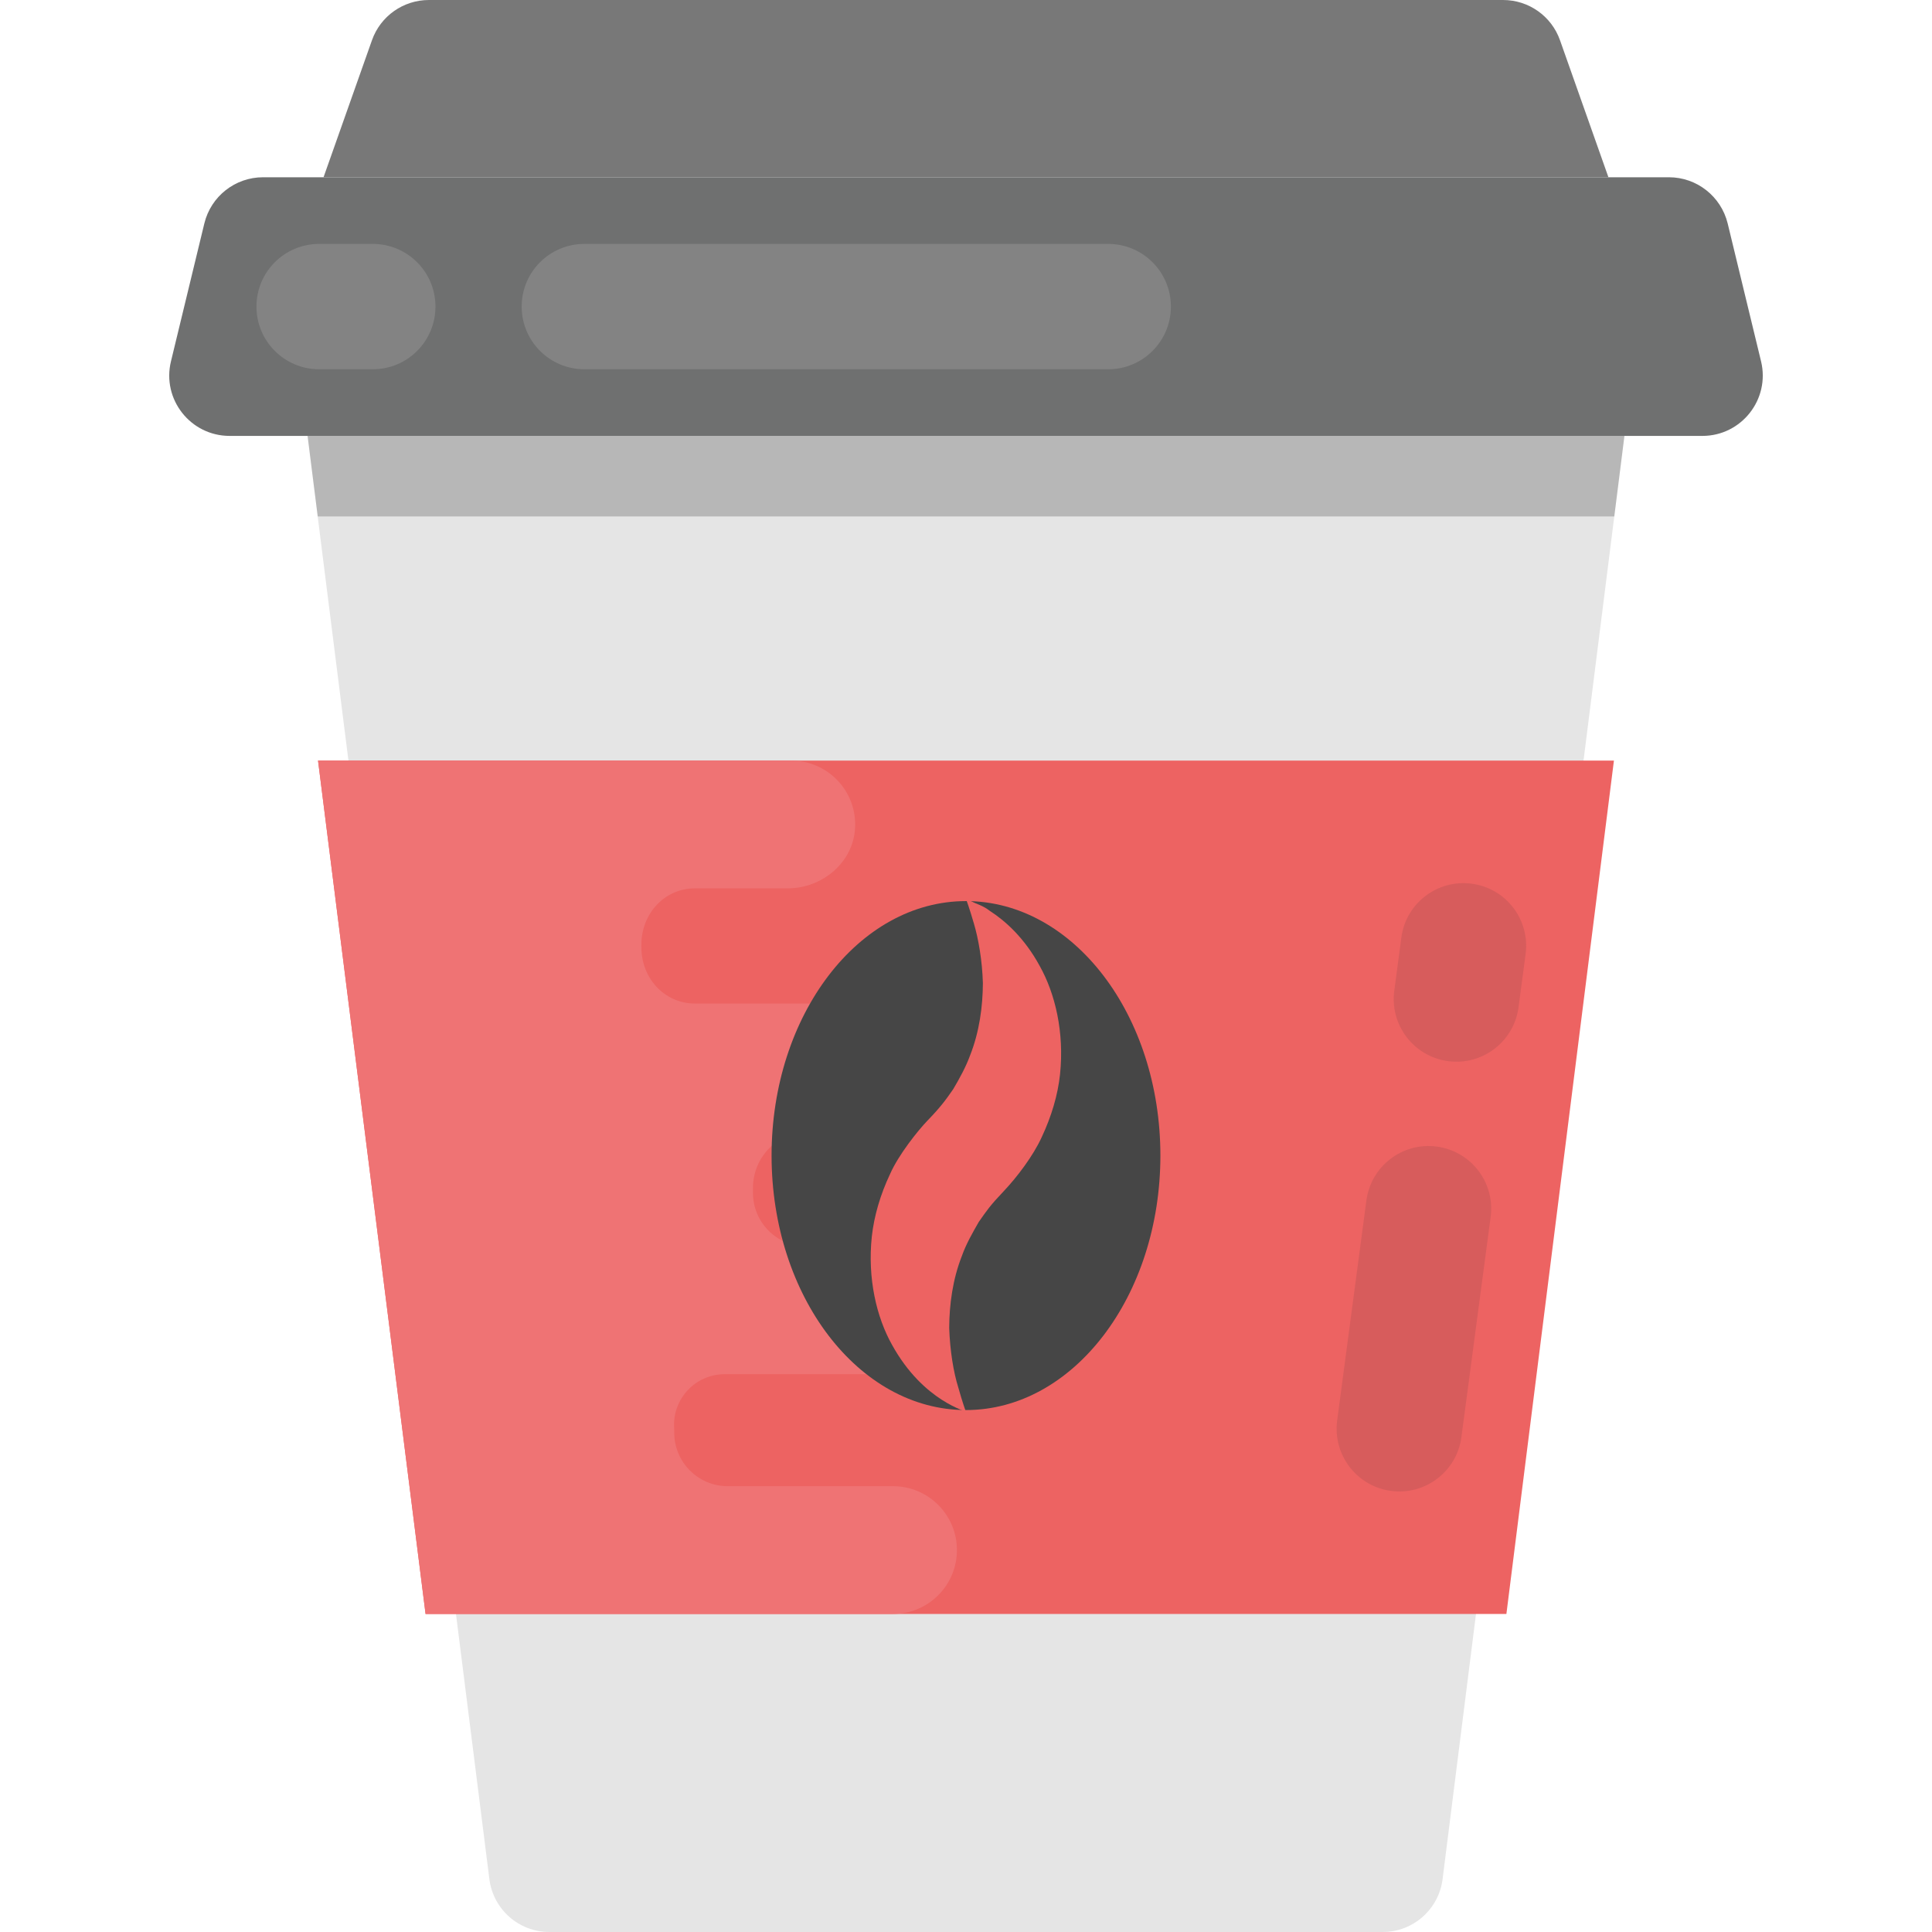<?xml version="1.0" encoding="iso-8859-1"?>
<!-- Generator: Adobe Illustrator 19.0.0, SVG Export Plug-In . SVG Version: 6.00 Build 0)  -->
<svg version="1.1" id="Capa_1" xmlns="http://www.w3.org/2000/svg" xmlns:xlink="http://www.w3.org/1999/xlink" x="0px" y="0px"
	 viewBox="0 0 512 512" style="enable-background:new 0 0 512 512;" xml:space="preserve">
<path style="fill:#E5E5E5;" d="M382.299,498l48.192-382.48H81.499L129.691,498c1.008,8,7.824,14,15.888,14h220.848
	C374.475,512,381.291,506,382.299,498z"/>
<g style="opacity:0.2;">
	<polygon style="fill:#010101;" points="427.803,136.864 430.491,115.52 81.515,115.52 84.203,136.864 	"/>
</g>
<path style="fill:#6F7070;" d="M442.283,46.976H69.707c-7.392,0-13.808,5.056-15.552,12.224l-8.848,36.56
	c-2.448,10.064,5.184,19.76,15.552,19.76h390.288c10.352,0,17.984-9.696,15.552-19.76l-8.848-36.544
	C456.091,52.032,449.659,46.976,442.283,46.976z"/>
<path style="fill:#787878;" d="M426.251,46.976H85.739l12.832-36.304C100.827,4.272,106.875,0,113.659,0h284.672
	c6.784,0,12.832,4.272,15.088,10.672L426.251,46.976z"/>
<g>
	<path style="fill:#838383;" d="M293.691,97.856H154.859c-9.168,0-16.608-7.424-16.608-16.608s7.424-16.608,16.608-16.608h138.832
		c9.168,0,16.608,7.424,16.608,16.608S302.859,97.856,293.691,97.856z"/>
	<path style="fill:#838383;" d="M98.811,97.856h-14.24c-9.168,0-16.608-7.424-16.608-16.608s7.44-16.608,16.608-16.608h14.224
		c9.168,0,16.608,7.424,16.608,16.608S107.979,97.856,98.811,97.856z"/>
</g>
<polygon style="fill:#ED6362;" points="399.211,427.712 427.707,201.568 84.283,201.568 112.779,427.712 "/>
<path style="fill:#EF7374;" d="M253.595,410.784c0-9.344-7.584-16.928-16.928-16.928h-43.824c-7.824,0-14.208-6.4-14.16-14.24
	v-0.176c0-0.352-0.016-0.688-0.032-1.04c-0.464-7.712,5.664-14.224,13.392-14.224h51.184c9.168,0,17.392-6.864,17.872-16.016
	c0.512-9.76-7.248-17.84-16.912-17.84h-30.448c-7.872,0-14.24-6.4-14.192-14.272v-0.976v-0.208
	c-0.048-8.272,6.688-15.056,14.96-15.056h43.76c9.168,0,17.392-6.864,17.856-16.016c0.512-9.76-7.248-17.84-16.912-17.84h-75.04
	c-8.176,0-14.288-6.864-14.192-15.056c0-0.064,0-0.144,0-0.208s0-0.144,0-0.208c-0.096-8.176,6-15.056,14.192-15.056h24.576
	c9.168,0,17.392-6.864,17.856-16.016c0.512-9.76-7.248-17.84-16.912-17.84H84.283l28.496,226.144h123.888
	C246.011,427.712,253.595,420.144,253.595,410.784z"/>
<ellipse style="fill:#464646;" cx="255.995" cy="306.24" rx="51.52" ry="67.44"/>
<path style="fill:#ED6362;" d="M255.995,238.208c0,0,0.592,0.256,1.68,0.768c1.056,0.592,2.816,0.976,4.656,2.432
	c4.032,2.592,9.152,7.12,13.2,14.576c4.112,7.328,6.544,17.6,5.392,28.704c-0.592,5.536-2.288,11.184-4.816,16.576
	c-2.336,5.168-6.72,10.8-9.904,14.192c-3.936,4.144-4.624,5.248-6.816,8.368c-1.664,2.896-3.344,5.824-4.464,8.976
	c-2.464,6.256-3.344,12.928-3.376,19.104c0.208,6.096,1.152,11.776,2.4,15.76c1.12,4.016,2.048,6.544,2.048,6.544
	c0.512-0.208-11.168-2.608-19.568-17.76c-4.128-7.328-6.56-17.616-5.392-28.72c0.608-5.536,2.288-11.2,4.832-16.576
	c2.224-5.072,7.344-11.504,9.92-14.176c3.328-3.44,4.752-5.328,6.832-8.352c1.696-2.88,3.328-5.824,4.48-8.976
	c2.464-6.256,3.344-12.944,3.376-19.12c-0.176-6.064-1.216-11.856-2.352-15.68C256.939,240.736,255.995,238.208,255.995,238.208z"/>
<g>
	<path style="fill:#D75C5C;" d="M354.363,376.448l7.744-58.32c1.216-9.088,9.552-15.488,18.656-14.272s15.488,9.552,14.272,18.656
		l-7.744,58.32c-1.2,9.088-9.552,15.488-18.656,14.272C359.547,393.888,353.163,385.536,354.363,376.448z"/>
	<path style="fill:#D75C5C;" d="M369.499,262.56l1.872-14.096c1.2-9.088,9.552-15.488,18.656-14.272
		c9.104,1.2,15.488,9.552,14.272,18.656l-1.872,14.096c-1.216,9.088-9.552,15.488-18.656,14.272S368.283,271.648,369.499,262.56z"/>
</g>
<g>
</g>
<g>
</g>
<g>
</g>
<g>
</g>
<g>
</g>
<g>
</g>
<g>
</g>
<g>
</g>
<g>
</g>
<g>
</g>
<g>
</g>
<g>
</g>
<g>
</g>
<g>
</g>
<g>
</g>
</svg>

